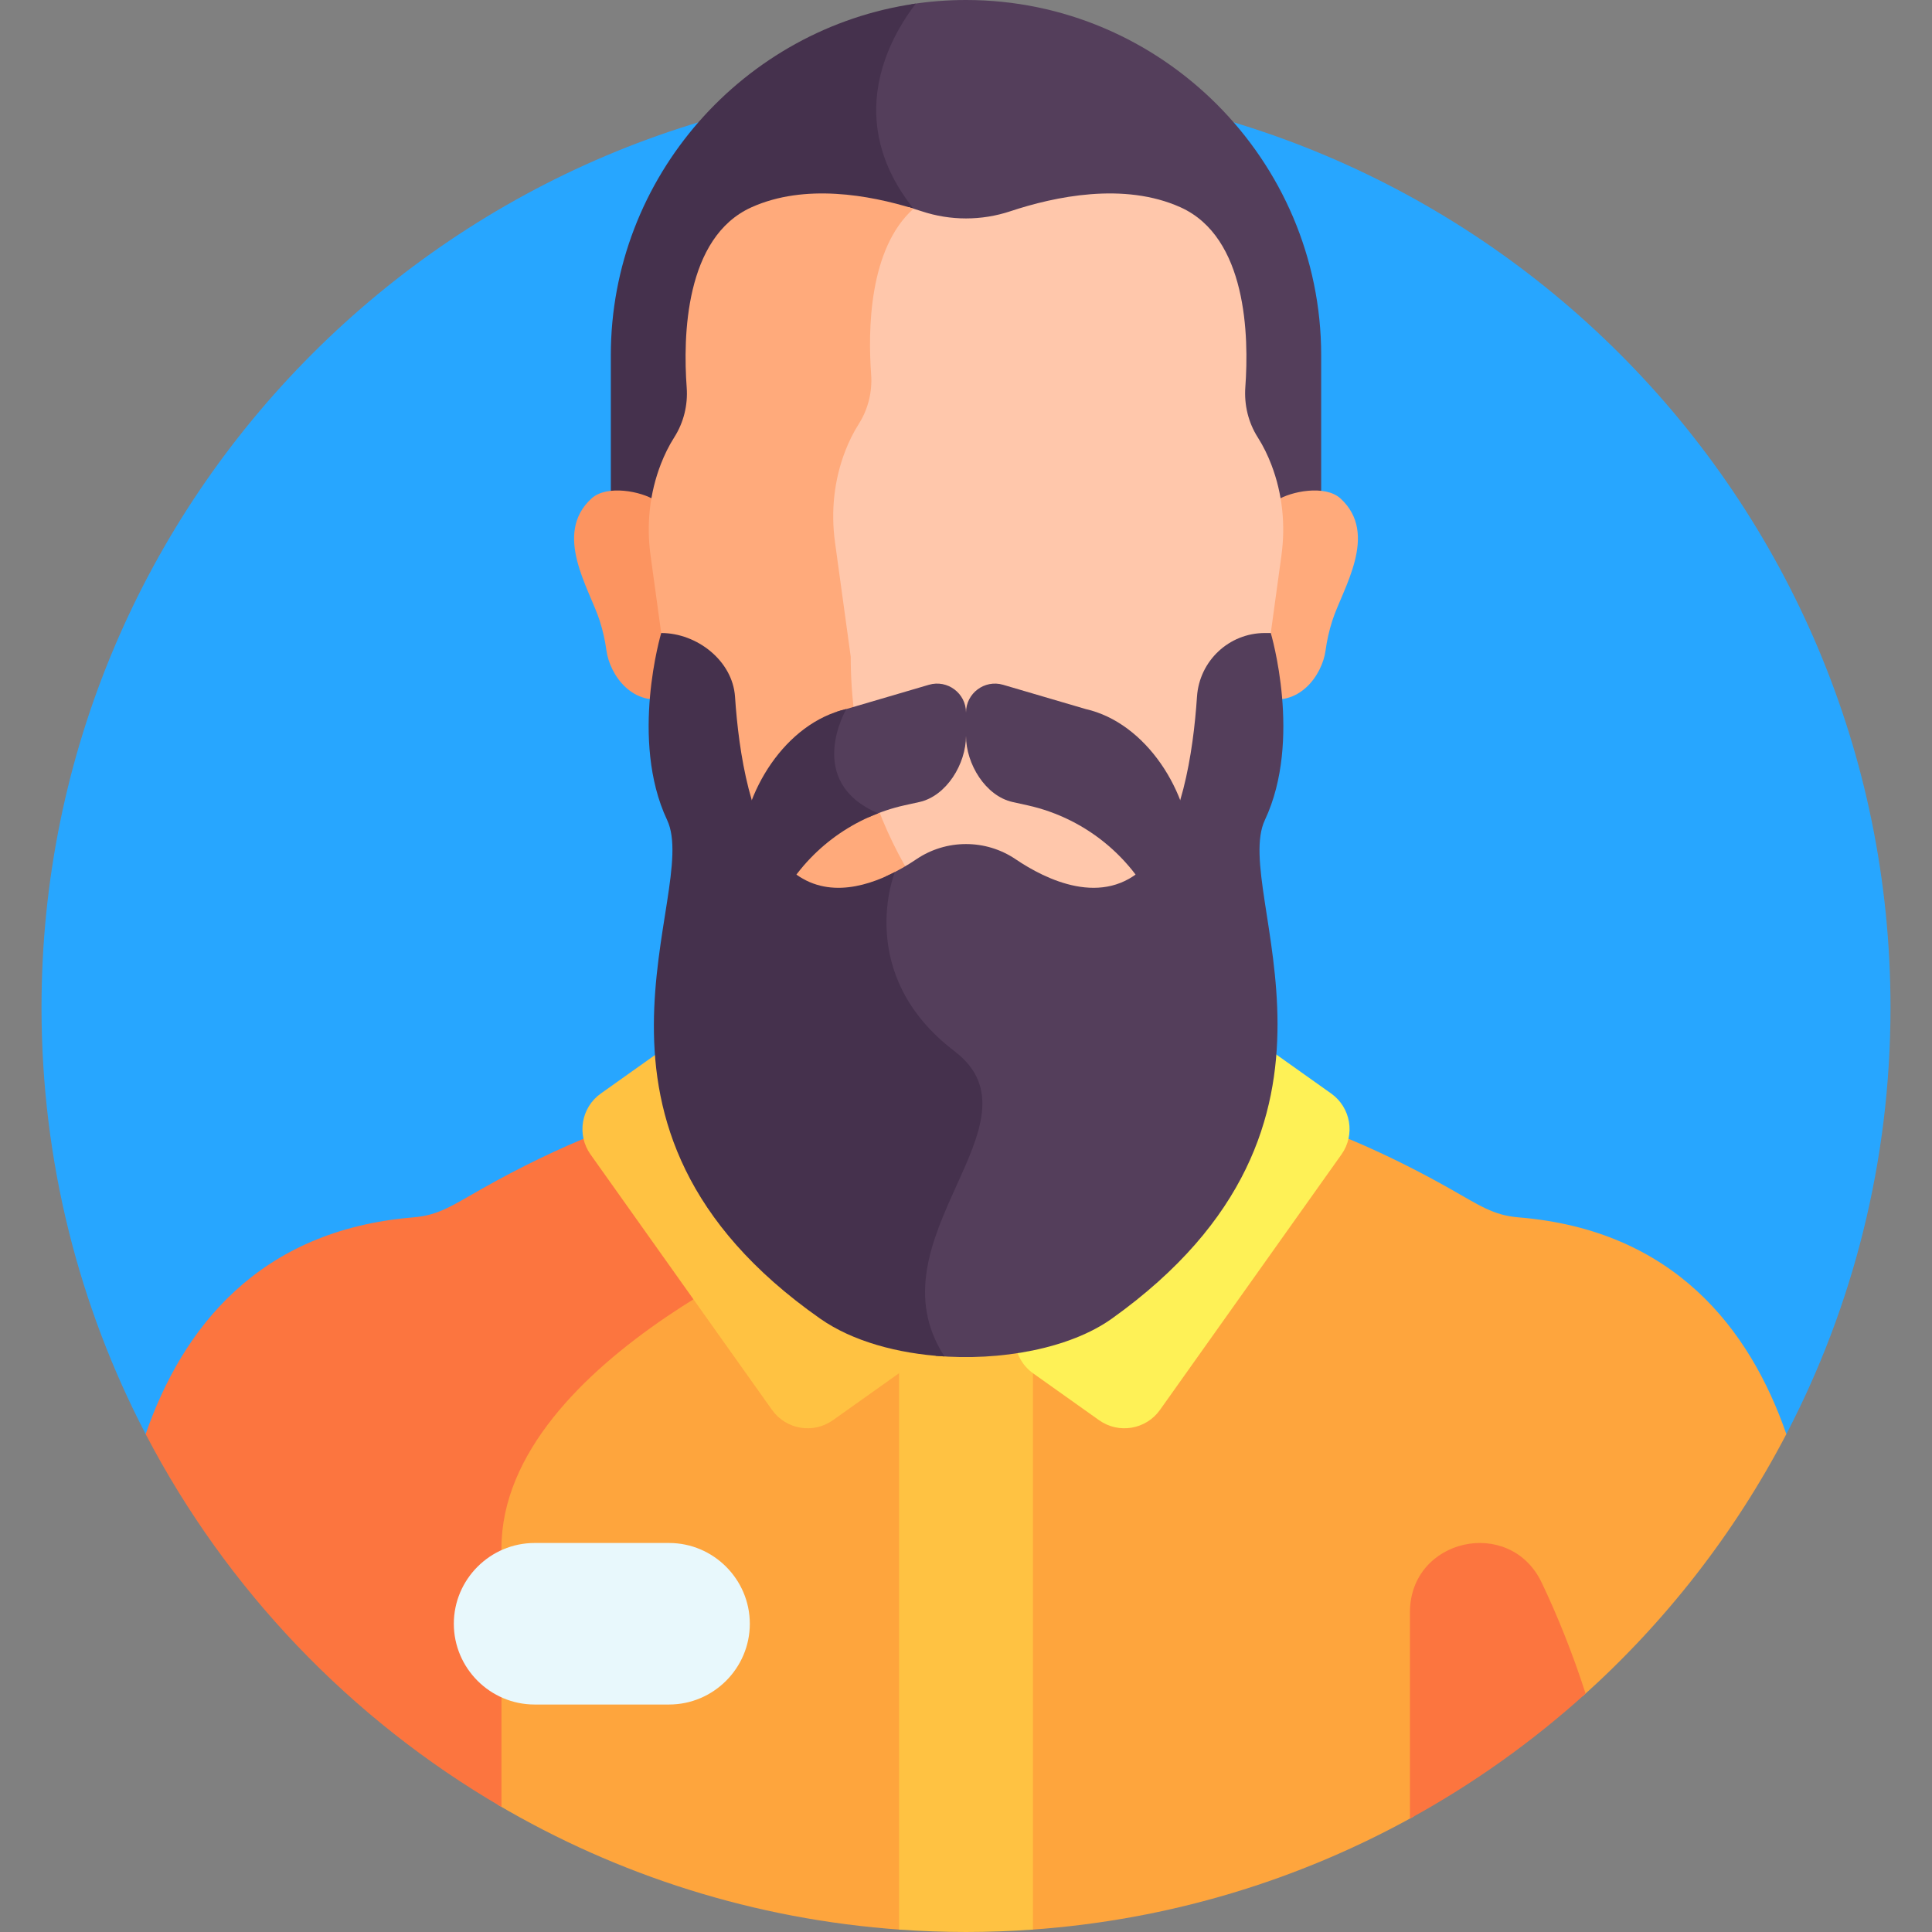 <svg id="Capa_1" enable-background="new 0 0 512 512" height="512" viewBox="0 0 512 512" width="512" xmlns="http://www.w3.org/2000/svg"><rect x="0" y="0" width="512" height="512" fill="#808080" stroke="none"/><g><path d="m38.599 380.047h434.803c17.625-33.824 27.6-72.269 27.6-113.049 0-135.311-109.691-245.002-245.002-245.002s-245.002 109.691-245.002 245.002c0 40.78 9.976 79.225 27.601 113.049z" fill="#27a6ff"/><path d="m200.097 333.524c-25.667 13.223-68.209 40.474-68.209 75.858v68.881c31.713 18.671 67.994 30.406 106.768 33.118v-156.575c-14.876-3.337-28.169-10.855-38.559-21.282z" fill="#fea53d"/><path d="m402.45 322.615c-6.769-.553-10.37-3.179-18.347-7.677-16.363-9.227-32.955-16.481-50.709-21.628-6.079 30.537-29.776 54.705-60.049 61.497v156.576c36.566-2.558 70.916-13.14 101.308-29.997v-54.122c0-10.225 7.266-15.495 13.487-16.902 6.248-1.413 15.111.227 19.529 9.496 4.505 9.454 8.402 19.365 11.723 29.689 21.924-19.637 40.288-43.163 54.01-69.497-9.687-27.909-29.813-54.072-70.952-57.435z" fill="#fea53d"/><path d="m190.357 290.247c-22.283 5.142-42.539 13.457-62.46 24.69-7.977 4.498-11.578 7.124-18.347 7.677-41.14 3.363-61.265 29.527-70.952 57.433 21.458 41.182 54.269 75.5 94.289 98.807 0-22.677 0-47.883 0-68.472 0-50.667 87.238-84.667 87.238-84.667l-26.727-39.109c-.933 1.303-1.934 2.535-3.041 3.641z" fill="#fc753f"/><path d="m256 356.741c-6.105 0-12.039-.716-17.745-2.028v156.642c5.861.42 11.777.645 17.745.645s11.884-.225 17.745-.644v-156.643c-5.706 1.312-11.64 2.028-17.745 2.028z" fill="#ffc242"/><path d="m420.203 448.824c-3.557-11.018-7.535-20.804-11.632-29.4-8.421-17.67-34.919-11.737-34.919 7.837v54.682c16.815-9.223 32.43-20.359 46.551-33.119z" fill="#fc753f"/><path d="m177.077 277.818c0-.232.016-.46.018-.692-.135.088-.274.165-.406.259l-17.465 12.408c-5.212 3.703-6.435 10.929-2.732 16.141l48.1 67.701c3.703 5.212 10.929 6.435 16.141 2.732l17.465-12.408c2.842-2.019 4.487-5.086 4.805-8.302-37.401-6.2-65.926-38.68-65.926-77.839z" fill="#ffc242"/><path d="m352.776 289.794-17.465-12.408c-.132-.094-.271-.171-.406-.259.002.232.018.46.018.692 0 39.159-28.525 71.638-65.925 77.839.318 3.216 1.964 6.284 4.805 8.302l17.465 12.408c5.212 3.703 12.438 2.48 16.141-2.732l48.1-67.701c3.702-5.212 2.479-12.439-2.733-16.141z" fill="#fef156"/><path d="m256 0c-4.903 0-9.722.382-14.428 1.113-7.165 9.411-18.992 30.956-.471 54.182 13.068 16.389 1.827 52.353-11.723 82.698h120.748v-43.868c-.001-51.769-42.357-94.125-94.126-94.125z" fill="#543e5b"/><path d="m242.1 55.296c-18.627-23.36-6.556-45.02.595-54.344-45.527 6.514-80.82 45.919-80.82 93.174v43.869h68.502c13.55-30.346 24.792-66.31 11.723-82.699z" fill="#45314d"/><path d="m355.256 132.111c-4.103-3.76-13.276-1.854-16.81.448.774 4.821.818 9.753.149 14.623l-4.17 30.372c0 2.448-.077 4.85-.219 7.211 10.169 3.067 16.22-6.062 17.071-12.327.366-2.697.965-5.355 1.796-7.949 2.705-8.447 12.463-22.957 2.183-32.378z" fill="#ffaa7b"/><path d="m156.744 132.111c4.103-3.76 13.276-1.854 16.81.448-.774 4.821-.818 9.753-.149 14.623l4.17 30.372c0 2.448.077 4.85.219 7.211-10.169 3.067-16.22-6.062-17.071-12.327-.366-2.697-.965-5.355-1.796-7.949-2.705-8.447-12.463-22.957-2.183-32.378z" fill="#fc9460"/><path d="m336.936 123.176c-.938-2.449-2.122-4.929-3.613-7.268-2.525-3.961-3.636-8.647-3.297-13.32.973-13.438.451-39.721-17.19-47.659-14.987-6.744-33.372-2.839-45.096 1.059-7.614 2.532-15.866 2.532-23.48 0-1.094-.364-2.246-.727-3.447-1.083-11.146 10.965-11.378 32.045-10.529 43.588.344 4.687-.809 9.374-3.342 13.348-1.46 2.29-2.627 4.714-3.562 7.113-3.03 7.784-3.913 16.225-2.778 24.49l4.216 30.706c0 44.145 23.565 74.15 43.61 89.716 4.475 3.475 9.406 6.252 14.617 8.313 3.238-1.661 6.335-3.615 9.237-5.868 19.831-15.4 43.145-45.085 43.145-88.759l4.17-30.372c1.111-8.095.268-16.364-2.661-24.004z" fill="#ffc7ab"/><g><path d="m268.596 262.813c-19.831-15.4-43.144-45.085-43.144-88.759l-4.171-30.379c-1.123-8.177-.249-16.529 2.749-24.229.924-2.374 2.079-4.772 3.524-7.038 2.506-3.932 3.647-8.569 3.306-13.206-.86-11.699-.605-33.307 11.24-43.906-11.739-3.632-28.84-6.71-42.937-.367-17.692 7.961-18.166 34.371-17.181 47.774.341 4.637-.801 9.275-3.307 13.206-1.444 2.266-2.6 4.664-3.524 7.038-2.997 7.701-3.871 16.052-2.749 24.229l4.171 30.379c0 43.674 23.314 73.359 43.145 88.759 10.351 8.038 23.125 12.404 36.281 12.404 9.947 0 19.675-2.5 28.303-7.192-5.616-2.078-10.922-4.998-15.706-8.713z" fill="#ffaa7b"/></g><path d="m335.207 217.312c10.009-21.247 1.564-49.557 1.564-49.557h-1.564c-9.515 0-17.362 7.391-17.994 16.885-.985 14.792-4.114 35.37-13.633 44.889-11.181 11.181-26.494 3.543-34.438-1.83-3.877-2.622-8.445-4.013-13.124-4.013h-.018-.01c-4.684 0-9.257 1.393-13.137 4.017-2.198 1.486-4.961 3.144-8.042 4.53-1.932 6.627-6.535 29.899 17.013 47.841 11.196 8.529 6.235 19.477-.044 33.338-6.088 13.439-13.431 29.676-3.782 45.896 17.26 1.493 35.624-1.982 46.658-9.86 72.14-51.507 31.408-112.724 40.551-132.136z" fill="#543e5b"/><path d="m252.959 278.583c-26.711-20.351-15.867-47.342-15.81-47.482-8.334 4.308-19.837 7.32-28.729-1.572-9.519-9.519-12.648-30.098-13.633-44.889-.633-9.494-10.042-16.885-19.558-16.885 0 0-8.445 28.309 1.563 49.557 9.144 19.412-32.015 81.231 40.552 132.135 8.563 6.007 20.57 9.273 32.949 10.026-20.267-31.189 27.59-61.9 2.666-80.89z" fill="#45314d"/><path d="m256 188.839v6.18c0 7.402 5.147 15.933 12.375 17.529l3.905.862c16.132 3.561 29.409 14.964 35.365 30.374 1.766 4.569 8.56 3.215 8.44-1.681l-.333-15.698c-.404-16.495-11.961-34.857-28.053-38.506l-21.861-6.423c-4.915-1.444-9.838 2.241-9.838 7.363z" fill="#543e5b"/><path d="m220.068 205.503c1.515 4.625 4.908 8.288 10.098 10.909-.028.068-.056.148-.084.219 3.066-1.383 6.286-2.48 9.639-3.22l3.905-.862c7.227-1.596 12.374-10.128 12.374-17.529v-6.18c0-5.122-4.923-8.807-9.837-7.363l-21.861 6.423c-.833.189-1.651.427-2.459.692-1.447 3.088-4.02 10.054-1.775 16.911z" fill="#543e5b"/><path d="m196.249 226.405-.333 15.698c-.12 4.896 6.674 6.25 8.439 1.681 5.063-13.098 15.424-23.281 28.323-28.234.01-.017.017-.027.017-.027-19.725-8.438-8.394-27.624-8.394-27.624-16.091 3.649-27.648 22.011-28.052 38.506z" fill="#45314d"/><path d="m177.306 451.715h-35.633c-11.772 0-21.404-9.632-21.404-21.404 0-11.772 9.632-21.404 21.404-21.404h35.633c11.772 0 21.404 9.632 21.404 21.404 0 11.772-9.632 21.404-21.404 21.404z" fill="#e8f8fc"/></g></svg>